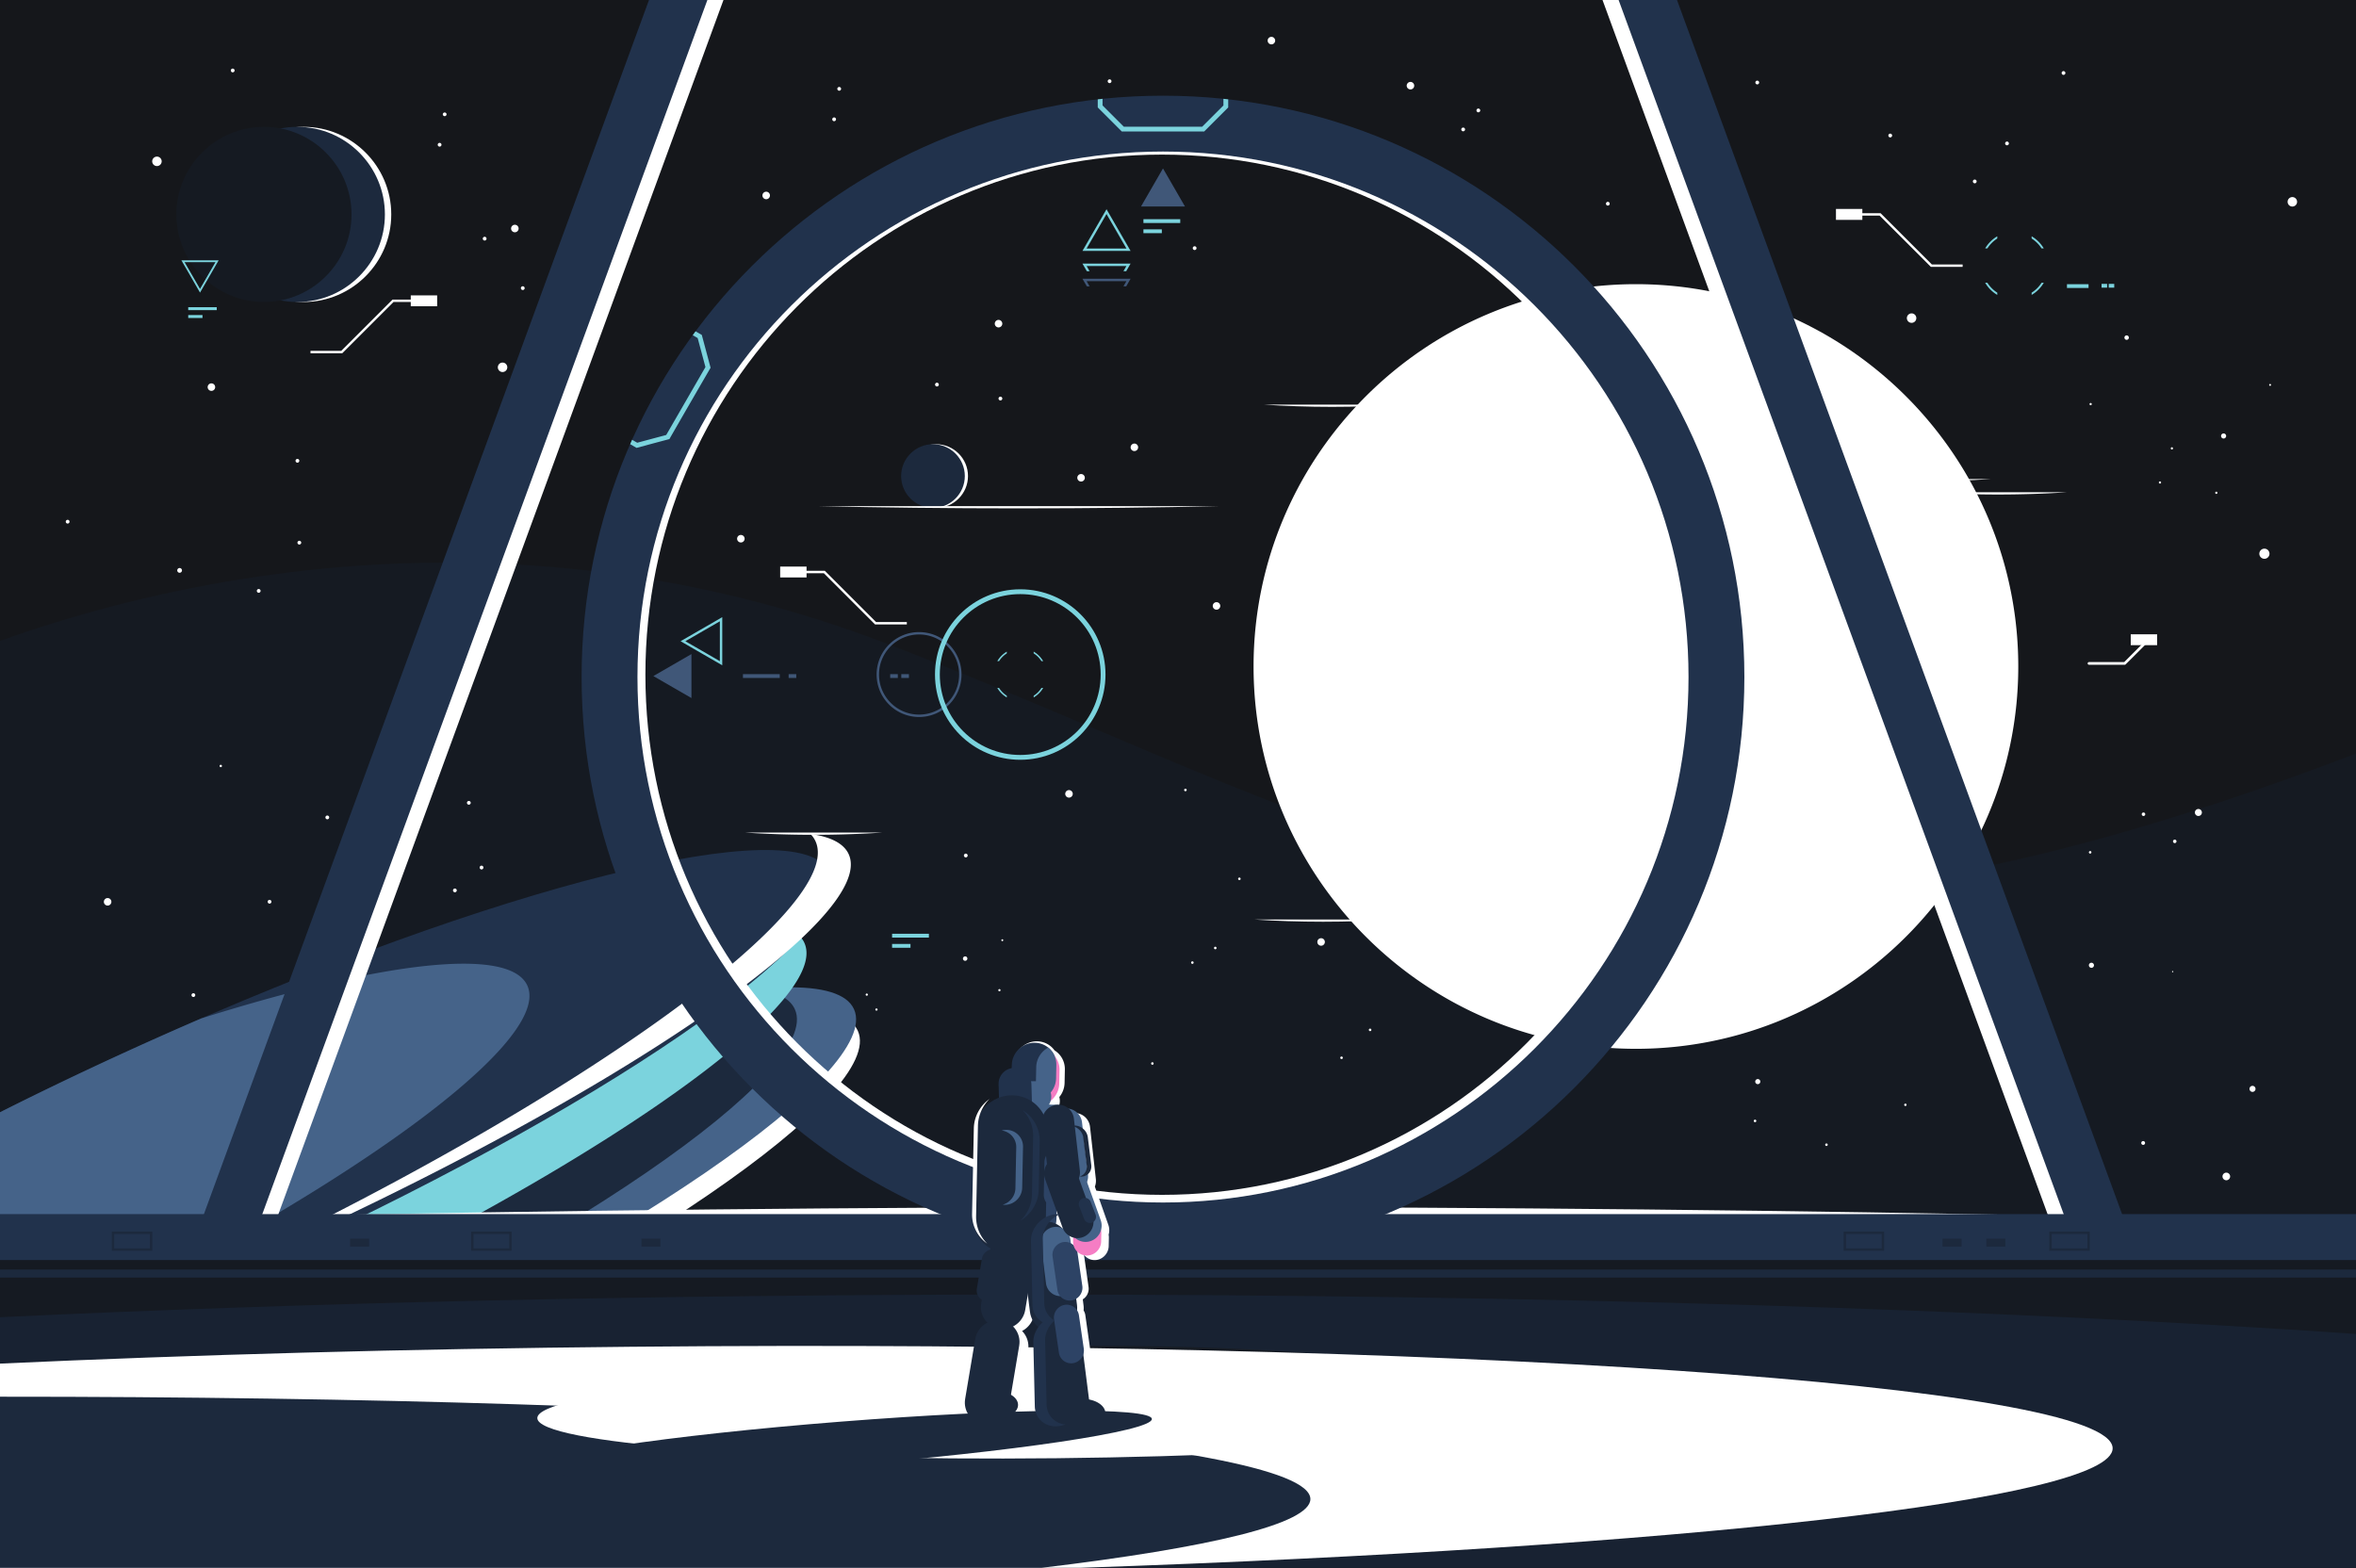 <svg xmlns="http://www.w3.org/2000/svg" height="1029.333" width="1546.667"><g fill-rule="evenodd"><path d="M0 1029.333h1546.667V0H0v1029.333" fill="#15171b"/><path d="M1546.667 494.733v534.6H0V420.776c117.476-42.023 338.935-91.912 583.647 2.379 332.001 127.924 472.966 259.278 963.02 71.578" fill="#151a22"/><path d="M199.35 198.281c31.669 0 57.5-25.829 57.5-57.498 0-31.67-25.831-57.5-57.5-57.5-31.67 0-57.5 25.83-57.5 57.5 0 31.669 25.83 57.498 57.5 57.498M614.565 333.45c11.515 0 20.904-9.389 20.904-20.902 0-11.513-9.389-20.903-20.904-20.903-11.513 0-20.901 9.39-20.901 20.903 0 11.513 9.388 20.903 20.901 20.903" fill="#fff"/><path d="M195.183 198.281c31.669 0 57.498-25.829 57.498-57.498 0-31.67-25.829-57.5-57.498-57.5-31.67 0-57.499 25.83-57.499 57.5 0 31.669 25.83 57.498 57.499 57.498" fill="#1c293d"/><path d="M114.969 788.824c228.982-103.068 429.638-153.235 448.176-112.05 18.535 41.186-152.062 158.123-381.048 261.193-63.092 28.397-124.022 52.77-179.599 72.333V842.865c35.313-18.118 73.025-36.286 112.47-54.041" fill="#fff"/><path d="M112.47 774.657c228.982-103.068 429.638-153.234 448.175-112.05C579.181 703.793 408.584 820.729 179.6 923.8 116.506 952.197 55.575 976.57 0 996.132V828.699c35.312-18.12 73.023-36.287 112.47-54.042" fill="#456389"/><path d="M112.47 774.657c159.19-71.653 304.663-117.722 384.798-125.322 12.944 1.908 21.385 6.264 24.54 13.272C540.344 703.793 369.745 820.729 140.76 923.8 92.063 945.719 44.654 965.237 0 982V828.699c35.312-18.12 73.023-36.287 112.47-54.042" fill="#1c293d"/><path d="M79.898 731.108C308.88 628.041 509.532 577.875 528.07 619.058c18.54 41.186-152.063 158.122-381.047 261.193C96.042 903.196 46.474 923.515 0 940.792V768.767a2509.725 2509.725 0 0179.898-37.659" fill="#7bd3dd"/><path d="M96.086 684.517c228.983-103.068 429.64-153.234 448.178-112.05 18.535 41.185-152.064 158.122-381.048 261.192C106.269 859.29 51.079 881.647 0 900.144V730.243c30.518-15.352 62.675-30.686 96.086-45.726" fill="#21324c"/><path d="M96.086 684.517a2547.362 2547.362 0 0136.008-15.869c118.14-37.123 202.41-47.536 214.111-21.54C363.788 686.176 211.181 793.401 0 892.298V730.242c30.518-15.352 62.675-30.686 96.086-45.726" fill="#456389"/><path d="M532.035 547.517c13.29 1.859 21.94 6.244 25.145 13.362 18.536 41.186-152.063 158.124-381.048 261.193-33.445 15.053-66.283 28.977-98.04 41.653a2431.197 2431.197 0 0076.373-34.78C383.45 719.92 554.048 596.228 535.512 552.66c-.81-1.903-1.985-3.607-3.477-5.143M1296.383 120.352c.678 0 1.233-.555 1.233-1.232 0-.679-.555-1.233-1.233-1.233-.68 0-1.234.554-1.234 1.233 0 .677.554 1.232 1.234 1.232M1254.925 211.967a3.112 3.112 0 003.108-3.107 3.114 3.114 0 00-3.108-3.11 3.114 3.114 0 00-3.106 3.11 3.111 3.111 0 003.106 3.107M329.924 244.26a3.113 3.113 0 003.108-3.107 3.114 3.114 0 00-3.108-3.109 3.116 3.116 0 00-3.108 3.11 3.114 3.114 0 003.108 3.106M103.032 109.033a3.112 3.112 0 003.107-3.106 3.114 3.114 0 00-3.107-3.11 3.115 3.115 0 00-3.109 3.11 3.113 3.113 0 003.109 3.106M373.144 199.71c.855 0 1.552-.697 1.552-1.553 0-.854-.697-1.553-1.552-1.553-.856 0-1.555.699-1.555 1.553 0 .856.699 1.554 1.555 1.554M1073.944 688.59c138.25 0 251.01-112.76 251.01-251.009 0-138.25-112.76-251.009-251.01-251.009s-251.008 112.759-251.008 251.01c0 138.249 112.759 251.007 251.008 251.007" fill="#fff"/><path d="M436.61 0h38.334L171.719 827.259h-38.335L436.611 0" fill="#fff"/><path d="M426.047 0h38.333L161.155 827.259H122.82L426.047 0" fill="#21324c"/><path d="M1090.353 0h-38.334l303.221 827.259h38.333L1090.353 0" fill="#fff"/><path d="M1100.917 0h-38.334l303.23 827.259h38.334L1100.917 0" fill="#21324c"/><path d="M762.843 101.5c-187.307 0-339.151 152.888-339.151 341.485 0 188.599 151.844 341.487 339.15 341.487 187.309 0 339.153-152.888 339.153-341.487 0-188.597-151.844-341.485-339.152-341.485zm0-36.293c207.214 0 375.196 169.137 375.196 377.778 0 208.643-167.982 377.779-375.196 377.779-207.214 0-375.195-169.136-375.195-377.779 0-208.641 167.981-377.778 375.195-377.778" fill="#fff"/><path d="M772.62 792.487c208.843 0 409.54 2.153 596.66 6.11H175.956c187.124-3.957 387.823-6.11 596.664-6.11" fill="#fff"/><path d="M0 1029.333h1546.667V803.925H0v225.408" fill="#151a22"/><path d="M690.243 883.92c-156.942 2.392-284.167 20.563-284.167 40.581 0 20.02 127.225 34.308 284.167 31.916 156.942-2.39 284.168-20.558 284.168-40.578 0-20.019-127.226-34.311-284.168-31.919zm856.424-8.125v153.538H0V864.808c198.948-9.45 430.57-14.873 677.861-14.873 331.392 0 634.674 9.736 868.806 25.86" fill="#182232"/><path d="M414.41 884.207c537.1-4.999 972.497 24.854 972.497 66.665 0 33.807-284.624 65.08-677.478 78.461H0V895.265c125.725-5.788 266.179-9.68 414.41-11.058" fill="#fff"/><path d="M683.84 1029.333H0V917.001c484.212-.173 860.245 28.35 860.245 67.204 0 16.187-65.277 31.79-176.405 45.128" fill="#1c293d"/><path d="M693.577 897.516c188.239-1.976 340.838 9.828 340.838 26.36 0 16.534-152.599 31.54-340.838 33.513-188.24 1.978-340.837-9.824-340.837-26.358 0-16.533 152.597-31.539 340.837-33.515" fill="#fff"/><path d="M763.481 99.497c-190.538 0-345.002 154.464-345.002 345.003S572.943 789.501 763.48 789.501c190.539 0 345.002-154.462 345.002-345.001S954.02 99.497 763.48 99.497zm0-36.665c210.79 0 381.667 170.879 381.667 381.668 0 210.79-170.877 381.668-381.667 381.668-210.789 0-381.668-170.879-381.668-381.668 0-210.79 170.879-381.668 381.668-381.668" fill="#21324c"/><path d="M803.156 64.876c1.055.11 2.099.244 3.15.36v5.301l-15.78 15.782h-54.089l-15.781-15.782v-5.301c1.05-.116 2.096-.25 3.15-.36v4.357L737.74 83.17h51.48l13.935-13.936v-4.357M413.693 291.623c.422-.964.835-1.931 1.264-2.892l3.372 1.946 19.046-5.104 25.738-44.578-5.104-19.046-3.244-1.872c.622-.852 1.236-1.706 1.864-2.552l4.084 2.359 5.776 21.55c-9.049 15.587-18.076 31.21-27.046 46.843a5837.942 5837.942 0 00-21.552 5.776l-4.198-2.43" fill="#7bd3dd"/><path d="M701.777 523.67a2.47 2.47 0 002.466-2.466 2.47 2.47 0 00-2.466-2.465 2.47 2.47 0 00-2.466 2.465 2.47 2.47 0 002.466 2.467M867.28 620.908a2.47 2.47 0 002.467-2.467 2.471 2.471 0 00-2.467-2.466 2.47 2.47 0 00-2.467 2.466 2.47 2.47 0 002.467 2.467" fill="#fff"/><path d="M0 827.259h1546.667v-30.143H0v30.143" fill="#21324c"/><path d="M486.367 356.153a2.47 2.47 0 002.466-2.466 2.47 2.47 0 00-2.466-2.466 2.47 2.47 0 00-2.466 2.466 2.47 2.47 0 002.466 2.466M744.7 296.153a2.471 2.471 0 002.467-2.466 2.47 2.47 0 00-2.467-2.466 2.47 2.47 0 00-2.467 2.466 2.47 2.47 0 002.467 2.466M709.7 316.153a2.471 2.471 0 002.467-2.466 2.47 2.47 0 00-2.467-2.466 2.47 2.47 0 00-2.467 2.466 2.47 2.47 0 002.467 2.466M117.915 376.04c.855 0 1.553-.699 1.553-1.553 0-.855-.698-1.554-1.553-1.554s-1.555.699-1.555 1.554c0 .854.7 1.553 1.555 1.553" fill="#fff"/><path d="M763.481 110.579l7.218 12.498 7.217 12.502h-28.87l7.218-12.502 7.217-12.498M428.921 443.861l12.5-7.217 12.5-7.217v28.87l-12.5-7.217-12.5-7.219" fill="#405778"/><path d="M750.64 146.41h24.167v-2.5H750.64v2.5M750.639 153.076h12.084v-2.501h-12.084v2.501" fill="#7bd3dd"/><path d="M487.73 445.112H511.9v-2.501H487.73v2.501M517.728 445.112h5v-2.501h-5v2.501M584.393 445.112h5v-2.501h-5v2.501M591.685 445.112h5v-2.501h-5v2.501" fill="#405778"/><path d="M621.948 424.268a26.22 26.22 0 00-18.593-7.701 26.214 26.214 0 00-18.594 7.704 26.217 26.217 0 00-7.702 18.592c0 7.26 2.945 13.837 7.701 18.596a26.228 26.228 0 0018.595 7.701c7.26 0 13.837-2.945 18.594-7.701a26.226 26.226 0 007.702-18.596 26.223 26.223 0 00-7.703-18.595zm-18.593-9.275c7.693 0 14.661 3.12 19.705 8.162a27.773 27.773 0 018.165 19.708c0 7.693-3.12 14.662-8.162 19.706-5.047 5.044-12.015 8.166-19.708 8.166a27.79 27.79 0 01-19.708-8.163c-5.042-5.047-8.163-12.016-8.163-19.71a27.788 27.788 0 018.163-19.707 27.789 27.789 0 0119.708-8.162" fill="#405778"/><path d="M707.107 405.524c-9.554-9.552-22.76-15.465-37.338-15.465-14.577 0-27.785 5.913-37.337 15.468-9.555 9.553-15.467 22.758-15.467 37.336s5.912 27.785 15.464 37.341c9.555 9.55 22.763 15.464 37.34 15.464 14.578 0 27.784-5.913 37.34-15.464 9.552-9.556 15.466-22.763 15.466-37.341s-5.914-27.783-15.468-37.339zm-37.338-18.628c15.447 0 29.442 6.268 39.57 16.39 10.13 10.125 16.397 24.125 16.397 39.577 0 15.448-6.267 29.442-16.39 39.57-10.135 10.13-24.13 16.398-39.577 16.398-15.453 0-29.453-6.268-39.576-16.391-10.122-10.135-16.39-24.13-16.39-39.577 0-15.452 6.268-29.452 16.39-39.576 10.123-10.123 24.123-16.391 39.576-16.391M461.25 414.452l-11.32 6.539 22.64 13.074v-26.148zm-13.286 5.859l26.181-15.114v31.588l-27.36-15.794 1.179-.68M732.947 151.83l-6.538-11.32-13.074 22.64h26.148zm-5.858-13.286l15.114 26.18h-31.59l15.796-27.359.68 1.179" fill="#7bd3dd"/><path d="M739.336 187.985l2.867-4.964h-31.59l2.867 4.964h1.812l-1.957-3.39h26.148l-1.958 3.39h1.811" fill="#405778"/><path d="M739.336 178.043l2.867-4.966h-31.59l2.867 4.966h1.812l-1.957-3.391h26.148l-1.958 3.39h1.811M585.64 615.576h24.167v-2.501H585.64v2.501M585.639 622.243h12.084v-2.502h-12.084v2.502" fill="#7bd3dd"/><path d="M229.84 818.464h12.5v-5.248h-12.5v5.248M421.09 818.464h12.5v-5.248h-12.5v5.248M1275.264 818.464h12.501v-5.248h-12.501v5.248" fill="#1c293d"/><path d="M70.655 594.548a2.47 2.47 0 002.466-2.465 2.47 2.47 0 00-2.466-2.467 2.47 2.47 0 00-2.466 2.467 2.47 2.47 0 002.466 2.465M176.955 593.265c.678 0 1.233-.554 1.233-1.233s-.555-1.232-1.233-1.232c-.679 0-1.234.553-1.234 1.232 0 .679.555 1.233 1.234 1.233M214.87 537.9c.68 0 1.234-.555 1.234-1.233 0-.679-.555-1.234-1.233-1.234s-1.232.555-1.232 1.234c0 .678.554 1.233 1.232 1.233M298.623 585.816c.678 0 1.233-.555 1.233-1.232 0-.679-.555-1.233-1.233-1.233-.679 0-1.234.554-1.234 1.233 0 .677.555 1.232 1.234 1.232M126.954 654.567c.679 0 1.233-.555 1.233-1.234 0-.68-.554-1.233-1.233-1.233s-1.233.553-1.233 1.233c0 .679.554 1.234 1.233 1.234M316.12 570.813c.679 0 1.233-.554 1.233-1.233s-.554-1.232-1.233-1.232-1.233.553-1.233 1.232c0 .679.554 1.233 1.233 1.233M307.785 528.312c.68 0 1.235-.555 1.235-1.232 0-.679-.555-1.233-1.235-1.233-.677 0-1.232.554-1.232 1.233 0 .677.555 1.232 1.232 1.232M634.021 562.913c.679 0 1.232-.554 1.232-1.233 0-.68-.553-1.233-1.232-1.233-.678 0-1.233.553-1.233 1.233 0 .679.555 1.233 1.233 1.233M658.005 617.897a.617.617 0 10-.002-1.234.617.617 0 00.002 1.234M633.61 630.813c.802 0 1.455-.653 1.455-1.454 0-.802-.653-1.456-1.454-1.456-.803 0-1.456.654-1.456 1.456 0 .801.653 1.454 1.456 1.454M575.379 663.535a.73.73 0 00.728-.728.73.73 0 00-.728-.727.73.73 0 00-.728.727c0 .4.328.728.728.728M569.023 653.747c.4 0 .728-.33.728-.728a.73.73 0 00-.728-.728.73.73 0 00-.728.728c0 .398.328.728.728.728M656.108 650.83a.73.73 0 00.727-.729.73.73 0 00-.727-.728.73.73 0 00-.728.728c0 .4.328.728.728.728M1396.107 223.119c.8 0 1.453-.654 1.453-1.456 0-.802-.653-1.455-1.453-1.455s-1.454.653-1.454 1.455.654 1.456 1.454 1.456M1372.467 266.035c.4 0 .733-.327.733-.728a.735.735 0 00-.733-.727c-.4 0-.734.328-.734.727 0 .401.334.728.734.728M1417.987 317.497c.4 0 .72-.329.72-.728a.723.723 0 00-.72-.728c-.4 0-.734.327-.734.728 0 .399.334.728.734.728M1459.76 287.912c.907 0 1.667-.748 1.667-1.665 0-.919-.76-1.667-1.667-1.667-.92 0-1.667.748-1.667 1.667 0 .917.747 1.665 1.667 1.665M1372.987 635.415c.92 0 1.666-.75 1.666-1.667 0-.919-.746-1.667-1.666-1.667-.92 0-1.667.748-1.667 1.667 0 .917.747 1.667 1.667 1.667M1372.16 560.416a.834.834 0 000-1.667.845.845 0 00-.84.834c0 .457.387.833.84.833M1426.32 638.33a.417.417 0 000-.833.415.415 0 000 .832M1250.853 726.14a.78.78 0 100-1.56.78.78 0 000 1.56M925.941 58.715a2.47 2.47 0 002.467-2.467 2.471 2.471 0 00-2.467-2.465 2.471 2.471 0 00-2.466 2.465 2.47 2.47 0 002.466 2.467M960.54 86.215c.68 0 1.235-.555 1.235-1.234 0-.678-.555-1.233-1.235-1.233-.679 0-1.232.555-1.232 1.233 0 .679.553 1.234 1.232 1.234M970.508 73.73c.679 0 1.233-.554 1.233-1.233 0-.678-.554-1.233-1.233-1.233s-1.233.555-1.233 1.233c0 .679.554 1.234 1.233 1.234M1055.508 134.981c.679 0 1.233-.554 1.233-1.233s-.554-1.233-1.233-1.233-1.233.554-1.233 1.233.554 1.233 1.233 1.233M784.255 164.148c.68 0 1.234-.555 1.234-1.232 0-.68-.554-1.235-1.234-1.235-.678 0-1.231.555-1.231 1.235 0 .677.553 1.232 1.23 1.232M834.657 29.128a2.47 2.47 0 002.467-2.465 2.47 2.47 0 00-2.467-2.466 2.47 2.47 0 00-2.465 2.466 2.47 2.47 0 002.465 2.465M502.99 130.797a2.47 2.47 0 002.467-2.466 2.47 2.47 0 00-2.466-2.467 2.47 2.47 0 00-2.466 2.467 2.47 2.47 0 002.466 2.466M655.525 214.964a2.47 2.47 0 002.467-2.465 2.47 2.47 0 00-2.467-2.467 2.47 2.47 0 00-2.466 2.467 2.47 2.47 0 002.466 2.465M656.757 262.897c.68 0 1.235-.553 1.235-1.232 0-.68-.555-1.233-1.235-1.233-.677 0-1.232.553-1.232 1.233 0 .679.555 1.232 1.232 1.232M615.09 253.73c.68 0 1.234-.554 1.234-1.231 0-.68-.555-1.234-1.235-1.234-.677 0-1.232.554-1.232 1.234 0 .677.555 1.232 1.232 1.232M550.923 59.564c.68 0 1.233-.555 1.233-1.233 0-.679-.553-1.234-1.233-1.234-.678 0-1.232.555-1.232 1.234 0 .678.554 1.233 1.232 1.233M547.59 79.564c.68 0 1.234-.555 1.234-1.233 0-.679-.553-1.234-1.233-1.234-.679 0-1.232.555-1.232 1.234 0 .678.553 1.233 1.232 1.233M728.424 54.564c.679 0 1.233-.555 1.233-1.233 0-.679-.554-1.234-1.233-1.234s-1.232.555-1.232 1.234c0 .678.553 1.233 1.232 1.233M337.99 152.496a2.47 2.47 0 002.467-2.467 2.47 2.47 0 00-2.466-2.465 2.47 2.47 0 00-2.466 2.465 2.47 2.47 0 002.466 2.467M138.79 256.63a2.47 2.47 0 002.465-2.467 2.47 2.47 0 00-2.466-2.467 2.471 2.471 0 00-2.466 2.467 2.471 2.471 0 002.466 2.466M1354.653 49.161c.68 0 1.24-.553 1.24-1.232 0-.678-.56-1.233-1.24-1.233a1.23 1.23 0 00-1.226 1.233c0 .679.546 1.232 1.226 1.232M1504.88 135.604a3.108 3.108 0 000-6.216 3.116 3.116 0 00-3.107 3.108c0 1.712 1.4 3.108 3.107 3.108M1317.557 95.395c.679 0 1.234-.554 1.234-1.234 0-.677-.555-1.232-1.234-1.232-.678 0-1.233.555-1.233 1.232 0 .68.555 1.234 1.233 1.234M1240.907 90.208c.677 0 1.232-.555 1.232-1.233 0-.679-.555-1.234-1.232-1.234-.679 0-1.234.555-1.234 1.234 0 .678.555 1.233 1.234 1.233M1490.28 253.327a.618.618 0 00.613-.616.62.62 0 00-.613-.618.61.61 0 00-.613.618c0 .34.266.616.613.616M1486.547 366.87a3.33 3.33 0 003.32-3.325 3.329 3.329 0 00-3.32-3.324 3.332 3.332 0 00-3.334 3.324 3.333 3.333 0 003.334 3.324M1425.8 295.101c.4 0 .733-.328.733-.728 0-.4-.333-.728-.733-.728-.4 0-.72.328-.72.728 0 .4.32.728.72.728M1454.973 324.267c.4 0 .72-.328.72-.728 0-.4-.32-.728-.72-.728-.4 0-.733.328-.733.728 0 .4.333.728.733.728M1443.2 535.727a2.295 2.295 0 002.293-2.292c0-1.26-1.026-2.291-2.293-2.291a2.295 2.295 0 00-2.293 2.29 2.295 2.295 0 002.293 2.293M1427.68 553.537a1.15 1.15 0 001.147-1.146 1.15 1.15 0 00-1.147-1.144 1.14 1.14 0 00-1.147 1.144c0 .633.507 1.146 1.147 1.146M1407.16 535.727c.627 0 1.147-.515 1.147-1.147a1.15 1.15 0 00-1.147-1.145c-.64 0-1.147.513-1.147 1.145s.507 1.147 1.147 1.147M1461.533 774.892a2.513 2.513 0 002.507-2.5 2.513 2.513 0 00-2.507-2.501 2.513 2.513 0 00-2.506 2.501c0 1.377 1.133 2.5 2.506 2.5M1406.947 751.664c.693 0 1.253-.563 1.253-1.25 0-.689-.56-1.251-1.253-1.251-.68 0-1.254.562-1.254 1.252 0 .686.574 1.249 1.254 1.249M1478.72 716.872c1.093 0 1.987-.89 1.987-1.98 0-1.09-.894-1.979-1.987-1.979s-1.973.89-1.973 1.979c0 1.09.88 1.98 1.973 1.98M1153.95 711.788a1.67 1.67 0 001.667-1.665 1.67 1.67 0 00-1.666-1.667c-.919 0-1.666.748-1.666 1.667 0 .917.747 1.665 1.666 1.665M1199.032 752.392a.835.835 0 00.833-.833.835.835 0 00-.833-.834.836.836 0 00-.833.834c0 .458.376.833.833.833M1152.148 736.764a.835.835 0 00.833-.833.834.834 0 00-.833-.832.834.834 0 00-.832.832c0 .458.375.833.832.833M534.173 548.079c15.77 0 30.922-.518 45.05-1.466h-90.096c14.126.948 29.28 1.466 45.046 1.466M1311.592 324.67c15.77 0 30.915-.517 45.048-1.465h-90.096c14.128.948 29.28 1.464 45.048 1.464" fill="#fff"/><path d="M612.483 333.45c11.513 0 20.902-9.389 20.902-20.902 0-11.513-9.389-20.903-20.902-20.903-11.514 0-20.903 9.39-20.903 20.903 0 11.513 9.39 20.903 20.903 20.903" fill="#1c293d"/><path d="M1261.956 315.997c15.768 0 30.92-.516 45.05-1.465h-90.097c14.126.95 29.28 1.465 45.047 1.465M874.456 267.103c15.768 0 30.921-.518 45.05-1.464h-90.097c14.127.946 29.28 1.464 45.047 1.464M868.619 605.167c15.768 0 30.92-.518 45.048-1.466H823.57c14.128.948 29.281 1.466 45.048 1.466M668.839 333.767c46.176 0 90.552-.516 131.928-1.464H536.908c41.376.948 85.753 1.464 131.93 1.464" fill="#fff"/><path d="M173.279 198.281c31.669 0 57.498-25.829 57.498-57.498 0-31.67-25.829-57.5-57.498-57.5-31.67 0-57.5 25.83-57.5 57.5 0 31.669 25.83 57.498 57.5 57.498" fill="#151a22"/><path d="M126.242 180.896l5.068 8.775 10.134-17.551h-20.27zm4.541 10.299L119.066 170.9h24.489l-12.245 21.208-.527-.913M123.565 203.617h18.736v-1.938h-18.736v1.938M123.567 208.784h9.367v-1.939h-9.367v1.939" fill="#7bd3dd"/><path d="M291.923 76.26c.68 0 1.233-.555 1.233-1.233a1.235 1.235 0 00-2.467 0c0 .678.555 1.233 1.234 1.233M288.59 96.26c.68 0 1.234-.555 1.234-1.233 0-.679-.555-1.232-1.233-1.232-.679 0-1.234.553-1.234 1.232 0 .678.555 1.233 1.234 1.233M318.172 157.927c.679 0 1.233-.555 1.233-1.234 0-.678-.554-1.233-1.233-1.233s-1.233.555-1.233 1.233c0 .679.554 1.234 1.233 1.234M195.253 303.761c.679 0 1.234-.554 1.234-1.233s-.555-1.233-1.234-1.233c-.678 0-1.232.554-1.232 1.233s.554 1.233 1.232 1.233M343.19 190.41c.678 0 1.233-.554 1.233-1.234 0-.677-.555-1.232-1.234-1.232-.678 0-1.233.555-1.233 1.232 0 .68.555 1.233 1.233 1.233M152.77 47.493c.68 0 1.233-.554 1.233-1.233s-.554-1.233-1.232-1.233c-.68 0-1.234.554-1.234 1.233s.554 1.233 1.234 1.233M1153.605 55.41c.68 0 1.234-.555 1.234-1.234 0-.679-.554-1.233-1.234-1.233-.678 0-1.233.554-1.233 1.233s.555 1.233 1.233 1.233M169.837 389.176c.68 0 1.234-.553 1.234-1.232 0-.679-.554-1.233-1.234-1.233-.678 0-1.232.554-1.232 1.233s.554 1.232 1.232 1.232M196.505 357.51c.679 0 1.234-.554 1.234-1.233 0-.678-.555-1.233-1.234-1.233-.678 0-1.233.555-1.233 1.233 0 .679.555 1.234 1.233 1.234M44.404 343.744c.68 0 1.234-.555 1.234-1.233 0-.679-.555-1.234-1.234-1.234-.678 0-1.232.555-1.232 1.234 0 .678.554 1.233 1.232 1.233" fill="#fff"/><path d="M654.723 434.044a17.488 17.488 0 016.225-6.227v1.156a16.581 16.581 0 00-5.068 5.071zm6.225 23.865a17.513 17.513 0 01-6.223-6.226h1.152a16.558 16.558 0 002.258 2.816c.849.849 1.793 1.608 2.813 2.254v1.156zm23.865-6.226a17.564 17.564 0 01-2.713 3.51 17.583 17.583 0 01-3.513 2.716v-1.154a16.612 16.612 0 002.817-2.256c.85-.851 1.608-1.796 2.257-2.816h1.152zm-6.226-23.866a17.53 17.53 0 016.228 6.227h-1.154a16.684 16.684 0 00-2.258-2.816 16.616 16.616 0 00-2.816-2.256v-1.155M1303.21 163.09a22.365 22.365 0 017.964-7.964v1.48a21.12 21.12 0 00-6.486 6.485zm7.963 30.529a22.414 22.414 0 01-4.492-3.472 22.514 22.514 0 01-3.47-4.494h1.476a21.087 21.087 0 006.486 6.487v1.479zm30.534-7.966a22.815 22.815 0 01-3.48 4.49 22.27 22.27 0 01-4.494 3.476v-1.478a20.659 20.659 0 003.6-2.886 20.743 20.743 0 002.894-3.602h1.48zm-7.974-30.526c1.64.964 3.16 2.133 4.494 3.472a22.95 22.95 0 013.48 4.492h-1.48a20.734 20.734 0 00-2.894-3.6 20.659 20.659 0 00-3.6-2.887v-1.477M1356.92 189.075h14.173v-2.502h-14.173v2.502M1379.627 188.87h3.653v-2.502h-3.653v2.501M1384.32 188.87h3.64v-2.502h-3.64v2.501" fill="#7bd3dd"/><path d="M0 838.77h1546.667v-5.247H0v5.246M1303.977 818.464h12.502v-5.248h-12.502v5.248M1370.32 810.192h-23.427v9.407h23.427zm-24.213-1.576h25.786v12.559h-26.573v-12.559h.787M1235.323 810.192h-23.426v9.407h23.426zm-24.214-1.576h25.788v12.559h-26.574v-12.559h.786M334.31 810.192h-23.425v9.407h23.426zm-24.211-1.576h25.786v12.559h-26.574v-12.559h.788M98.396 810.192H74.972v9.407h23.424zm-24.212-1.576h25.788v12.559H73.396v-12.559h.788" fill="#1c293d"/><path d="M798.616 400.281a2.47 2.47 0 002.467-2.465 2.471 2.471 0 00-2.467-2.467 2.471 2.471 0 00-2.467 2.467 2.47 2.47 0 002.467 2.465M813.616 577.815a.835.835 0 00.833-.834.836.836 0 00-.833-.833.834.834 0 000 1.667M782.783 632.815a.834.834 0 000-1.667.836.836 0 00-.834.833c0 .459.375.834.834.834M797.784 623.232a.833.833 0 10-.002-1.665.833.833 0 00.002 1.665M880.699 695.315a.835.835 0 00.833-.834.836.836 0 00-.833-.832.837.837 0 00-.832.832c0 .459.376.834.832.834M778.199 519.48a.835.835 0 00.833-.833.835.835 0 00-.833-.832.836.836 0 00-.834.832c0 .458.376.833.834.833M899.45 676.983a.835.835 0 00.833-.834.835.835 0 00-.834-.832.835.835 0 00-.833.832c0 .459.375.834.833.834M144.927 503.672a.776.776 0 100-1.552.776.776 0 000 1.552M1398.787 423.573h17.32v-7.149h-17.32v7.15" fill="#fff"/><path d="M1408.427 423.23a.889.889 0 000-1.235.879.879 0 00-1.24 0l-12.694 12.694h-23.106a.874.874 0 100 1.748h23.466a.845.845 0 00.614-.257l12.96-12.95M512.167 379.123h17.32v-7.15h-17.32v7.15" fill="#fff"/><path d="M520.828 374.761h20.65l33.65 33.651h20.19v1.573h-20.846l-33.65-33.649h-19.994v-1.575M269.661 201.068h17.32v-7.15h-17.32v7.15" fill="#fff"/><path d="M278.321 196.705h-20.65l-33.65 33.651h-20.189v1.575h20.844l33.65-33.651h19.995v-1.575M1205.273 144.35h17.32v-7.15h-17.32v7.15" fill="#fff"/><path d="M1213.933 139.988h20.651l33.65 33.65h20.189v1.575h-20.843l-33.652-33.65h-19.995v-1.575M702.587 795.51a8.575 8.575 0 01-3.163.6h-.228l-.147 7.07c-.022.967-.113 1.92-.27 2.847a14.555 14.555 0 013.532 2.645 9.08 9.08 0 014.941 7.04l.299 2.39a7.689 7.689 0 012.365 1.907 9.27 9.27 0 01-.161-1.914l.076-3.595a10.142 10.142 0 01-1.564-2.865zM692.3 689.642c4.144 2.561 6.873 7.24 6.761 12.561l-.182 8.777a15.03 15.03 0 01-3.464 9.263c.241.901.36 1.855.337 2.837v.002a10.441 10.441 0 01-1.492 5.164h3.292c3.099 0 5.979.924 8.39 2.52 4.898.17 9.065 3.938 9.635 9.046l3.826 34.29a10.627 10.627 0 01-.64 4.974l8.853 25.127c.75 2.128.763 4.37.17 6.425a9.21 9.21 0 01.167 1.94l-.117 5.526c-.108 5.062-4.259 9.204-9.23 9.204h-.003c-2.854 0-5.379-1.364-6.992-3.479l.006.057 3.004 21.12c.466 3.271-1.137 6.426-3.798 8.064l.498 4.016c.14 1.114.151 2.218.046 3.296a7.72 7.72 0 011.124 3.067l3.002 21.121a8.054 8.054 0 01-.308 3.602l3.53 28.42c5.914 1.136 10.168 4.625 10.08 8.756-.106 5.047-6.658 9.144-14.635 9.144h-.07a14.798 14.798 0 01-7.549 3.514c-8.01 1.2-15.388-4.463-16.401-12.594l-4.963-39.964c-.613-4.924 1.247-9.668 4.591-12.91-4.012-2.136-6.96-6.156-7.572-11.081l-1.325-10.68-2.035 12.23a15.042 15.042 0 01-7.87 10.857c3.14 3.176 4.767 7.822 3.963 12.648l-5.354 32.205c2.862 1.676 4.628 4.083 4.569 6.757-.084 4.1-4.417 7.566-10.31 8.728-3.158 2.943-7.525 4.484-12 3.805-7.797-1.176-13.095-8.657-11.769-16.621l6.507-39.158a15.062 15.062 0 017.873-10.859c-3.14-3.173-4.768-7.823-3.965-12.645l.397-2.391c-2.341-1.49-3.693-4.333-3.2-7.305l3.256-19.579c.494-2.977 2.699-5.279 5.411-6.007l.123-.738c-6.907-4.163-11.47-11.892-11.286-20.692l.27-12.795c-3.262-2.541-5.33-6.581-5.235-11.11l.703-33.351c.138-6.571 4.788-12.116 10.858-13.55 3.303-4.118 7.88-7.142 13.075-8.42a10.46 10.46 0 011.53-4.938l.06-2.963c.015-.659.087-1.3.213-1.928a14.328 14.328 0 01-1.12-5.877l.18-8.78c.162-8.048 6.878-14.627 14.924-14.627h.002c4.82 0 9.062 2.36 11.659 5.979" fill="#fff"/><path d="M551.597 933.402c112.992-8.914 204.592-9.69 204.592-1.733 0 7.956-91.6 21.633-204.592 30.543-112.99 8.913-204.59 9.69-204.59 1.732 0-7.955 91.6-21.632 204.59-30.542" fill="#1c293d"/><path d="M679.14 684.595h.003c8.045 0 14.493 6.581 14.329 14.626l-.18 8.778c-.164 8.045-6.88 14.629-14.927 14.629h-.001c-8.045 0-14.493-6.584-14.327-14.63l.178-8.777c.165-8.045 6.88-14.626 14.925-14.626" fill="#21324c"/><path d="M690.23 691.164a14.307 14.307 0 015.33 11.463l-.177 8.777c-.115 5.51-3.298 10.33-7.879 12.824a14.305 14.305 0 01-5.33-11.461l.178-8.779c.113-5.51 3.296-10.33 7.877-12.824" fill="#f57dc4"/><path d="M688.139 687.759a14.3 14.3 0 015.333 11.461l-.18 8.779c-.112 5.509-3.296 10.33-7.876 12.824a14.297 14.297 0 01-5.33-11.462l.178-8.777c.11-5.51 3.296-10.332 7.875-12.825" fill="#456389"/><path d="M669.083 709.87h11.016a10.01 10.01 0 0110.021 10.23v.001c-.115 5.628-4.812 10.23-10.439 10.23h-11.016a10.01 10.01 0 01-10.021-10.23v-.001c.116-5.628 4.812-10.23 10.439-10.23" fill="#456389"/><path d="M666.015 701.125h.004c5.924 0 10.91 4.847 11.084 10.771l.421 14.41a10.427 10.427 0 01-10.456 10.767h-.004c-5.925 0-10.912-4.844-11.085-10.768l-.422-14.409a10.43 10.43 0 0110.458-10.77" fill="#21324c"/><path d="M702.49 741.281c-.18 8.81-7.537 16.016-16.35 16.016h-23.463c-8.812 0-15.873-7.206-15.693-16.016.179-8.809 7.535-16.018 16.348-16.018h23.463c8.812 0 15.874 7.209 15.696 16.018" fill="#456389"/><path d="M690.008 741.281c-.179 8.81-7.536 16.016-16.35 16.016h-10.98c-8.813 0-15.874-7.206-15.694-16.016.179-8.809 7.535-16.018 16.348-16.018h10.98c8.815 0 15.876 7.209 15.696 16.018" fill="#456389"/><path d="M707.648 741.281c-.181 8.81-7.537 16.016-16.35 16.016h-23.463c-8.812 0-15.875-7.206-15.696-16.016.181-8.809 7.537-16.018 16.35-16.018h23.463c8.812 0 15.876 7.209 15.696 16.018" fill="#456389"/><path d="M696.052 752.396l-.536 26.343c-.215 10.448-8.941 19-19.396 19h-.003c-10.454 0-18.833-8.552-18.618-19l.536-26.343c.213-10.45 8.94-19 19.394-19h.004c10.455 0 18.832 8.55 18.619 19" fill="#456389"/><path d="M695.673 771.025l-.157 7.714c-.215 10.449-8.941 19-19.396 19h-.003c-10.454 0-18.833-8.551-18.618-19l.157-7.714c.212-10.45 8.94-19 19.393-19h.006c10.453 0 18.83 8.55 18.618 19" fill="#456389"/><path d="M693.715 792.492l-.159 7.713c-.212 10.451-8.94 18.999-19.393 18.999h-.004c-10.455 0-18.832-8.548-18.62-18.999l.157-7.713c.215-10.45 8.941-19 19.393-19h.006c10.453 0 18.832 8.55 18.62 19" fill="#2d4365"/><path d="M687.743 743.065l-1.142 55.962c-.269 13.168-11.264 23.94-24.436 23.94h-.002c-13.174 0-23.73-10.772-23.46-23.94l1.141-55.962c.268-13.169 11.264-23.94 24.436-23.94h.003c13.173 0 23.729 10.771 23.46 23.94" fill="#1c293d"/><path d="M682.545 749.423l-.642 31.542c-.178 8.679-5.014 16.319-12.06 20.52 4.565-4.356 7.481-10.436 7.618-17.136l.78-38.305a23.397 23.397 0 00-6.92-17.144c6.875 4.203 11.402 11.844 11.224 20.523" fill="#21324c"/><path d="M671.593 752.985l-.55 26.859c-.126 6.15-5.264 11.18-11.419 11.18-.468 0-.93-.03-1.381-.088 4.709-1.337 8.25-5.661 8.354-10.753l.548-26.858a10.943 10.943 0 00-9.584-11.094 11.21 11.21 0 013.064-.426c6.158 0 11.092 5.03 10.968 11.18" fill="#456389"/><path d="M703.437 762.923l-.434 21.324c-.1 4.886-4.182 8.884-9.07 8.884h-.004a8.694 8.694 0 01-8.706-8.884l.434-21.324c.099-4.887 4.179-8.884 9.07-8.884h.002a8.696 8.696 0 018.708 8.884" fill="#2d4365"/><path d="M650.757 816.483l-6.618 39.338c-1.334 7.918 4.074 15.356 12.017 16.535 7.944 1.176 15.53-4.332 16.863-12.252l6.62-39.337c1.332-7.916-4.075-15.355-12.019-16.532-7.943-1.179-15.53 4.332-16.863 12.248" fill="#1c293d"/><path d="M640.213 879.147l-6.62 39.337c-1.333 7.919 4.075 15.356 12.018 16.535 7.945 1.177 15.529-4.333 16.861-12.25l6.621-39.338c1.332-7.916-4.074-15.354-12.018-16.534-7.943-1.178-15.53 4.332-16.862 12.25M701.747 815.336l5.282 41.443c1.084 8.51-4.973 16.5-13.466 17.75-8.492 1.254-16.326-4.686-17.411-13.197l-5.284-41.443c-1.085-8.516 4.973-16.504 13.467-17.756 8.49-1.252 16.326 4.688 17.412 13.203" fill="#1c293d"/><path d="M710.237 881.933l5.283 41.443c1.085 8.51-4.975 16.5-13.465 17.753-8.494 1.25-16.328-4.69-17.414-13.2l-5.282-41.444c-1.086-8.513 4.973-16.504 13.465-17.754 8.493-1.254 16.328 4.688 17.413 13.202M644.593 826.412l-3.31 19.667a7.152 7.152 0 006.009 8.269c3.972.588 7.765-2.17 8.43-6.128l3.31-19.667a7.146 7.146 0 00-6.01-8.266c-3.97-.591-7.763 2.166-8.429 6.125" fill="#1c293d"/><path d="M702.692 813.843l3.304 25.917c.679 5.324-3.108 10.317-8.419 11.101h-.002a9.556 9.556 0 01-10.887-8.256l-3.304-25.916c-.68-5.325 3.108-10.318 8.419-11.101h.002a9.554 9.554 0 0110.887 8.255" fill="#456389"/><path d="M691.003 825.044l3.192 21.897a8.104 8.104 0 009.356 6.835l.002-.001c4.492-.744 7.626-5.035 6.97-9.539l-3.191-21.895a8.106 8.106 0 00-9.359-6.834h-.002c-4.491.744-7.626 5.033-6.968 9.537" fill="#2d4365"/><path d="M713.98 800.381h.001a9.01 9.01 0 019.019 9.204l-.113 5.527c-.106 5.064-4.331 9.205-9.394 9.205h-.001a9.007 9.007 0 01-9.017-9.205l.113-5.527c.103-5.061 4.33-9.204 9.392-9.204" fill="#f57dc4"/><path d="M705.053 782.877a10.265 10.265 0 01-11.581-9.016l-3.916-34.177c-.657-5.73 3.479-11.045 9.193-11.815a10.265 10.265 0 0111.583 9.019l3.916 34.176c.657 5.73-3.483 11.044-9.195 11.813" fill="#456389"/><path d="M716.316 814.707c-5.417 2.044-11.45-.742-13.41-6.191l-11.54-32.076c-1.96-5.447.867-11.575 6.285-13.617v-.002c5.417-2.042 11.452.742 13.41 6.19l11.54 32.076c1.96 5.449-.868 11.577-6.285 13.62" fill="#456389"/><path d="M691.968 866.245l3.192 21.894a8.103 8.103 0 009.356 6.834h.003c4.492-.744 7.625-5.034 6.969-9.538l-3.193-21.896a8.104 8.104 0 00-9.356-6.835h-.003c-4.49.745-7.625 5.036-6.968 9.541" fill="#2d4365"/><path d="M710.517 918.424c8.459 0 15.23 4.264 15.123 9.523-.107 5.257-7.052 9.521-15.51 9.521-8.46 0-15.23-4.264-15.123-9.521.106-5.259 7.052-9.523 15.51-9.523M653.796 913.34c8.124 0 14.625 4.094 14.523 9.143-.104 5.05-6.772 9.145-14.896 9.145-8.123 0-14.624-4.095-14.522-9.145.104-5.049 6.772-9.143 14.895-9.143M699.716 780.392a10.267 10.267 0 01-11.581-9.019l-3.916-34.176c-.658-5.729 3.48-11.045 9.193-11.816a10.268 10.268 0 0111.583 9.019l3.916 34.177c.657 5.728-3.482 11.044-9.195 11.815" fill="#1c293d"/><path d="M710.979 812.22c-5.418 2.043-11.451-.743-13.411-6.192l-11.539-32.075c-1.958-5.446.868-11.574 6.284-13.618 5.418-2.043 11.452.742 13.412 6.189l11.539 32.075c1.96 5.449-.868 11.578-6.285 13.621" fill="#1c293d"/><path d="M715.975 789.027l3.268 8.398a4.06 4.06 0 01-2.283 5.231h-.003a4.01 4.01 0 01-5.202-2.27l-3.267-8.4a4.06 4.06 0 012.283-5.231h.001a4.01 4.01 0 015.203 2.272M699.337 935.212a17.157 17.157 0 01-3.973 1.083h-.003c-8.624 1.253-15.834-4.578-16.028-12.955l-.968-41.936c-.117-5.057 2.351-9.932 6.219-13.275-3.996-2.206-6.67-6.329-6.785-11.388l-.968-41.936c-.194-8.378 6.704-16.254 15.324-17.506l.005-.002a15.81 15.81 0 013.776-.098c-6.668 2.698-11.516 9.385-11.353 16.425l.968 41.936c.114 5.059 2.789 9.183 6.786 11.388-3.87 3.343-6.337 8.217-6.22 13.273l.967 41.938c.164 7.116 5.396 12.397 12.253 13.053" fill="#21324c"/><path d="M648.1 816.505c-6.152-4.329-10.113-11.538-9.947-19.661l1.142-55.996c.161-7.915 4.205-14.96 10.266-19.32-4.544 4.565-7.425 10.79-7.564 17.63l-1.209 59.238a24.708 24.708 0 007.312 18.11" fill="#fff"/><path d="M714.117 746.59l2.274 18.287c.521 4.188-2.482 7.614-6.672 7.614a7.75 7.75 0 01-.948-.059c3.073-.91 5.058-3.855 4.626-7.323l-2.273-18.286c-.481-3.87-3.81-7.088-7.621-7.555a7.244 7.244 0 012.046-.29c4.192 0 8.048 3.426 8.568 7.613" fill="#1c293d"/><path d="M756.535 699.065a.834.834 0 000-1.666.835.835 0 00-.834.833c0 .459.375.833.834.833" fill="#fff"/></g></svg>